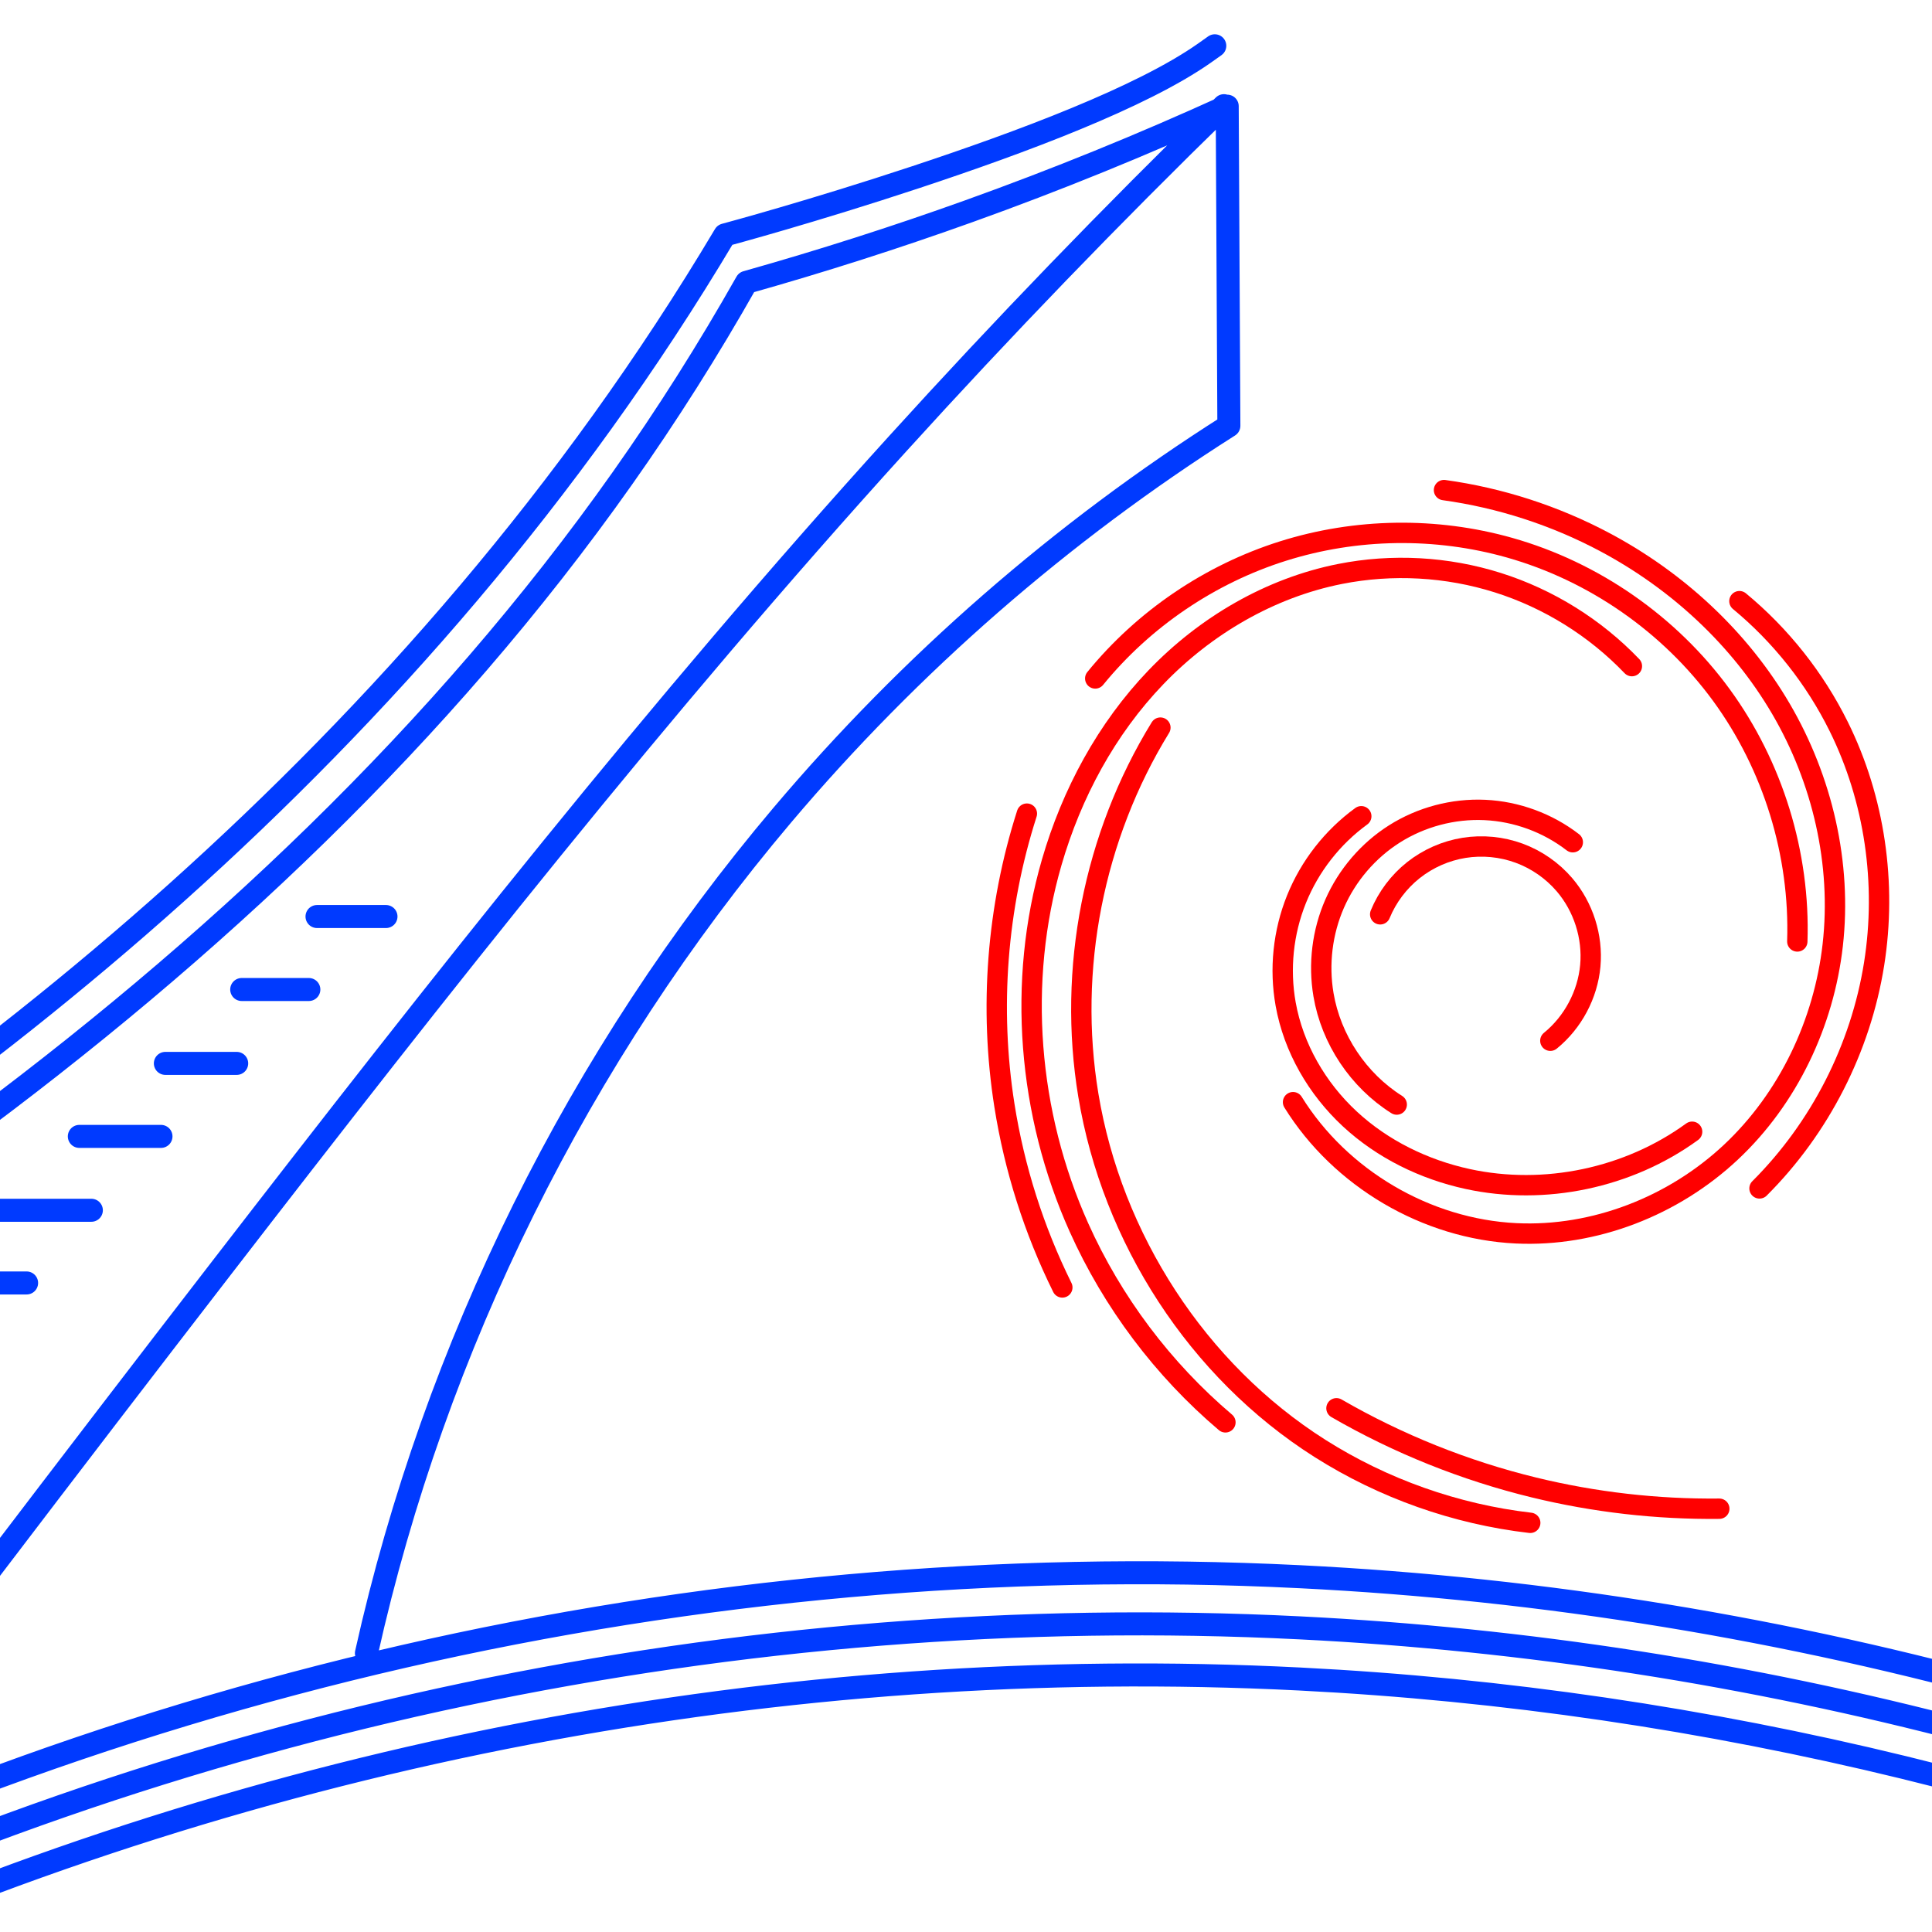 <?xml version="1.0" encoding="UTF-8" standalone="no"?>
<svg id="svg2" xmlns:rdf="http://www.w3.org/1999/02/22-rdf-syntax-ns#" xmlns="http://www.w3.org/2000/svg" height="377.69" width="377.69" version="1.1" xmlns:cc="http://creativecommons.org/ns#" xmlns:dc="http://purl.org/dc/elements/1.1/" viewBox="0 0 377.687 377.687">
 <g id="g8" stroke="#bc312e" transform="matrix(1.137 0 0 1.137 191.38 -894.88)">
  <g id="g10" stroke-linejoin="round" transform="translate(-1.4764e-6,-0.016)" stroke="#ff0000" stroke-linecap="round" stroke-width="3.5" fill="none">
   <path id="path01" class="path" d="m134.2 991.4c10.397-10.374 17.402-24.095 19.707-38.6 2.193-13.811 0.114-28.306-6.095-40.835-4.097-8.267-9.954-15.657-17.065-21.535"/>
   <path id="path02" class="path" d="m61.465 1029.2c10.586 6.117 22.049 10.716 33.928 13.612 10.424 2.541 21.167 3.773 31.896 3.657"/>
   <path id="path03" class="path" d="m8.237 926.96c-5.167 16.122-6.5 33.458-3.86 50.18 1.714 10.852 5.083 21.44 9.955 31.287"/>
   <path id="path04" class="path" d="m31.194 912.17c-11.488 18.677-15.974 41.55-12.393 63.183 4.074 24.606 18.755 47.391 39.819 60.745 10.891 6.904 23.353 11.315 36.162 12.799"/>
   <path id="path05" class="path" d="m112.26 901.6c-6.325-6.611-14.336-11.596-23.06-14.351-8.725-2.755-18.145-3.275-27.12-1.496-12.054 2.389-23.142 8.898-31.653 17.762-8.511 8.864-14.496 20.006-17.918 31.809-5.966 20.576-4.097 43.231 4.673 62.776 5.769 12.859 14.445 24.403 25.192 33.521"/>
   <path id="path06" class="path" d="m98.237 966.01c3.883-3.154 6.419-7.913 6.872-12.895 0.453-4.982-1.184-10.12-4.434-13.922-2.082-2.436-4.798-4.326-7.806-5.431-3.008-1.106-6.301-1.425-9.465-0.918-3.164 0.507-6.192 1.84-8.704 3.83-2.512 1.99-4.501 4.634-5.718 7.599"/>
   <path id="path07" class="path" d="m140.7 948.94c0.498-15.049-4.178-30.221-13.061-42.379-8.883-12.158-21.917-21.224-36.405-25.322-12.684-3.588-26.415-3.383-38.985 0.584s-23.933 11.679-32.26 21.897"/>
   <path id="path08" class="path" d="m53.998 976.57c8.129 13.109 22.941 21.819 38.348 22.551 13.499 0.641 27.067-4.694 36.926-13.937 9.859-9.243 16.005-22.204 17.521-35.634 1.581-14.003-1.782-28.425-8.894-40.59s-17.873-22.073-30.315-28.687c-8.592-4.567-17.991-7.609-27.63-8.939"/>
   <path id="path09" class="path" d="m65.732 927.41c-4.95 3.596-8.861 8.606-11.145 14.282-2.285 5.676-2.936 11.998-1.857 18.02 1.352 7.55 5.407 14.524 11.03 19.739 5.624 5.215 12.761 8.699 20.256 10.329 13.237 2.879 27.648-0.155 38.6-8.126"/>
   <path id="path10" class="path" d="m102.1 931.88c-4.315-3.331-9.669-5.297-15.114-5.549-5.445-0.252-10.958 1.209-15.563 4.127-4.506 2.855-8.122 7.086-10.266 11.97-2.144 4.884-2.812 10.401-1.924 15.66 1.299 7.688 5.999 14.738 12.596 18.894"/>
  </g>
 </g>
 <path id="torre" stroke-linejoin="round" d="m-215.13 330.95c73.939-25.575 143.98-62.38 206.99-108.76 49.297-36.293 94.55-78.73 129.85-128.74 8.708-12.337 16.796-25.111 24.223-38.258 14.648-4.127 29.152-8.766 43.477-13.905 17.108-6.138 33.96-12.99 50.498-20.532l0.325 62.479c-32.731 20.757-62.281 46.52-87.304 76.117-39.747 47.011-67.902 103.75-81.299 163.84m-156.98 42.708h-116.79m127.27-15.384h-97.418m107.76-14.37h-81.648m92.153-14.12h-67.938m78.286-14.124h-56.004m67.697-14.118h-45.745m57.243-14.443h-37.011m49.659-14.267h-29.728m42.764-14.267h-23.899m36.557-14.211h-19.319m32.931-14.441h-15.962m30.763-14.271h-13.944m28.049-14.443h-13.124m28.204-14.267h-13.482m-282.61 142.94 2.389-0.731s239.31-72.825 359.95-275.45c0.834-0.226 17.228-4.642 37.339-11.304 20.614-6.83 44.071-15.574 56.399-24.23l2.039-1.446m-323.13 377.17c103.25-56.445 222.24-83.723 339.76-77.89 95.72 4.75 190.29 31.281 274.51 77.01m-592.27-0.23c97.86-48.995 208.46-72.239 317.76-66.78 88.25 4.408 175.53 27.388 254.51 67.01m-549.52-0.77c92.03-41.707 194.09-61.344 295.01-56.24 79.56 4.023 158.3 23.327 230.84 56.24m-531.09-19.093c29.56-39.379 59.385-78.559 89.471-117.54 42.45-54.994 85.466-109.64 132.15-161.09 20.576-22.678 41.851-44.722 63.786-66.088" stroke="#003aff" stroke-linecap="round" stroke-dasharray="1000" stroke-width="4.5" fill="none"/>
</svg>
